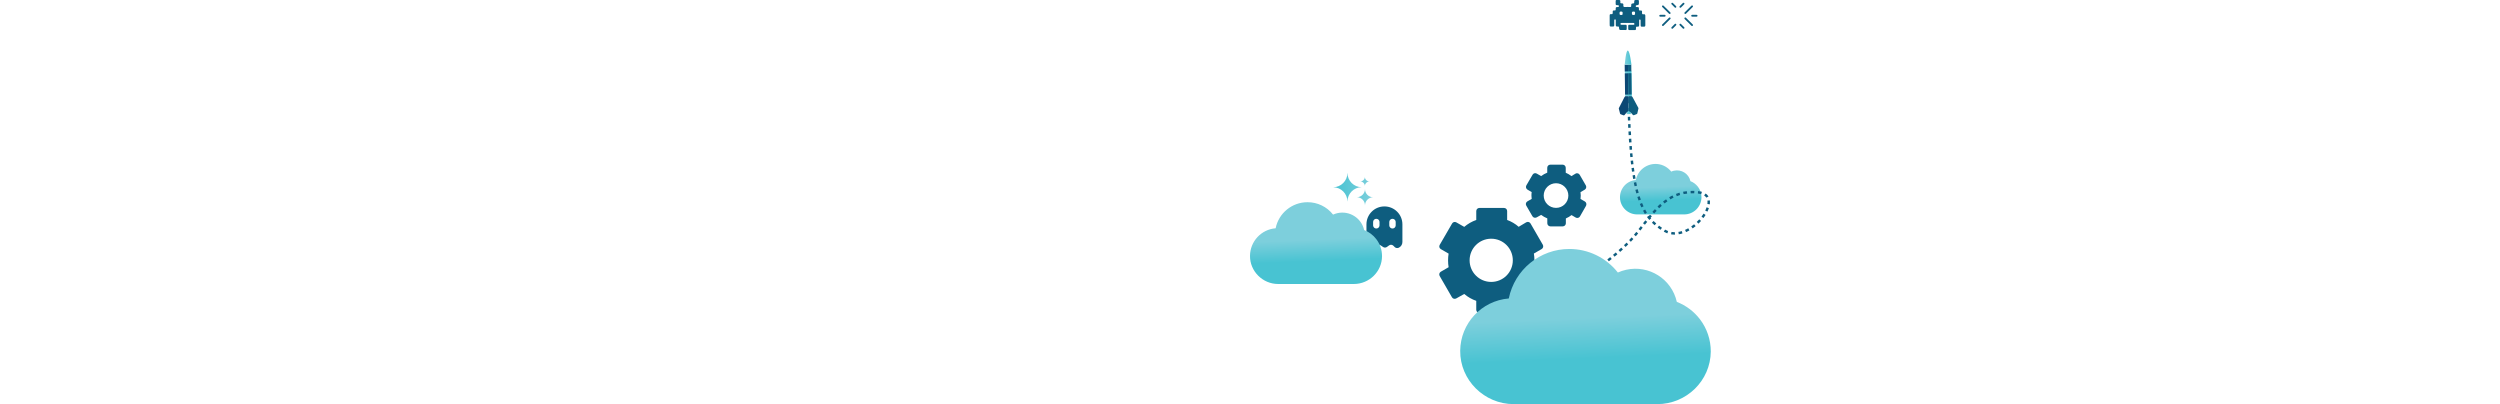 <?xml version="1.0" encoding="utf-8"?>
<!-- Generator: Adobe Illustrator 24.3.0, SVG Export Plug-In . SVG Version: 6.00 Build 0)  -->
<svg version="1.1" id="Layer_1" xmlns="http://www.w3.org/2000/svg" xmlns:xlink="http://www.w3.org/1999/xlink" x="0px" y="0px"
	 viewBox="0 0 4096 662.2" style="enable-background:new 0 0 4096 662.2;" xml:space="preserve">
<style type="text/css">
	.st0{fill:url(#SVGID_1_);}
	.st1{fill-rule:evenodd;clip-rule:evenodd;fill:none;stroke:#0E5D7F;stroke-width:4;stroke-miterlimit:10;stroke-dasharray:6;}
	.st2{fill:#0E5D7F;}
	.st3{fill:url(#SVGID_2_);}
	.st4{fill:url(#SVGID_3_);}
	.st5{fill:url(#SVGID_4_);}
	.st6{fill:url(#SVGID_5_);}
	.st7{fill:url(#SVGID_6_);}
	.st8{fill:#0C4874;}
	.st9{fill:url(#SVGID_7_);}
	.st10{fill:none;stroke:#0E5D7F;stroke-width:3;stroke-linecap:round;stroke-miterlimit:10;}
</style>
<linearGradient id="SVGID_1_" gradientUnits="userSpaceOnUse" x1="1437.658" y1="921.202" x2="1437.641" y2="921.467" gradientTransform="matrix(133.511 0 0 -82.621 -189222.078 76438.391)">
	<stop  offset="0" style="stop-color:#48C3D2"/>
	<stop  offset="0.987" style="stop-color:#7DCFDC"/>
</linearGradient>
<path class="st0" d="M2781.9,306c-3.2-4.1-7.4-7.3-12.3-9.2l0,0c-2.7-12.2-14.8-19.8-27-17.1c-1.5,0.3-3,0.8-4.4,1.5l0,0
	c-2.6-3.3-5.9-6.1-9.6-8.3c-15.8-9-35.9-3.4-44.9,12.4c-1.7,3-2.9,6.3-3.6,9.7c-15.1,1.2-26.6,14.2-25.9,29.4
	c0.7,15.2,13.3,27.1,28.5,26.9h76.5c15.6,0.1,28.3-12.4,28.5-28C2787.7,317,2785.7,310.9,2781.9,306
	C2781.9,306,2781.9,306,2781.9,306z"/>
<path class="st1" d="M2585.9,461.4c0,0,67.5-42.4,97.6-81.5s52.7-69.7,99.2-64.7s-13.2,86.5-55.1,63
	c-41.9-23.4-54.2-64.5-58.9-192.2"/>
<path class="st2" d="M2526,445.1l-12.9-7.4c0.6-3.7,0.9-7.4,0.9-11.1c0-3.7-0.3-7.5-0.9-11.2l12.8-7.4c2.4-1.4,3.2-4.5,1.9-6.9
	l-20.2-35c-0.7-1.2-1.8-2-3.1-2.4c-1.3-0.3-2.7-0.2-3.9,0.5l-12.4,7.4c-5.5-4.9-12-8.7-18.9-11.2v-14.7c0-2.8-2.3-5-5.1-5h-40.4
	c-2.8,0-5,2.2-5.1,5v14.7c-7.2,2.5-13.9,6.4-19.7,11.3l-13-7.4c-2.4-1.4-5.5-0.6-6.9,1.9l-20.3,35c-1.4,2.4-0.6,5.5,1.8,6.9
	l12.8,7.4c-0.6,3.7-0.9,7.4-0.9,11.2c0,3.7,0.3,7.5,0.9,11.1l-12.8,7.4c-2.4,1.4-3.2,4.5-1.9,6.9l20.2,35c1.4,2.4,4.5,3.2,6.9,1.9
	l13.2-7.4c5.8,5,12.5,8.8,19.7,11.3v14.7c0,2.8,2.3,5.1,5.1,5.1l0,0h40.4c2.8,0,5.1-2.3,5.1-5.1c0,0,0,0,0,0v-14.7
	c7-2.5,13.4-6.4,18.9-11.3l12.6,7.4c2.4,1.4,5.4,0.6,6.9-1.7c0,0,0-0.1,0.1-0.1l20.1-35C2529.3,449.6,2528.5,446.5,2526,445.1
	C2526.1,445.1,2526,445.1,2526,445.1L2526,445.1L2526,445.1z M2443.2,461.9c-19.6,0-35.4-15.8-35.4-35.4s15.8-35.4,35.4-35.4
	c19.6,0,35.4,15.8,35.4,35.4c0,0,0,0,0,0C2478.6,446.1,2462.8,461.9,2443.2,461.9L2443.2,461.9L2443.2,461.9z M2596.5,330l-7-4
	c0.2-1.9,0.4-3.7,0.4-5.6c0-1.9-0.1-3.7-0.4-5.6l6.9-4c2.4-1.4,3.2-4.5,1.9-6.9l-10.1-17.5c-0.7-1.2-1.8-2-3.1-2.4
	c-1.3-0.3-2.7-0.2-3.9,0.6l-6.6,3.9c-2.8-2.2-6-4.1-9.3-5.5v-8.1c0-2.8-2.3-5.1-5-5.1c0,0,0,0,0,0H2540c-2.8,0-5,2.3-5,5.1v8
	c-3.6,1.4-6.9,3.3-10,5.6l-7.2-4.1c-2.4-1.4-5.4-0.6-6.8,1.8c0,0,0,0,0,0l-10.2,17.5c-1.4,2.4-0.6,5.4,1.7,6.9c0,0,0.1,0,0.1,0.1
	l6.9,4c-0.3,1.9-0.4,3.7-0.4,5.6c0,1.9,0.1,3.7,0.4,5.6l-7,4c-2.4,1.4-3.3,4.5-1.9,6.9c0,0,0,0,0,0l10.1,17.5
	c1.4,2.4,4.4,3.2,6.9,1.9l7.4-4.1c3.1,2.3,6.5,4.3,10.1,5.7v8c0,2.8,2.3,5.1,5.1,5.1l0,0h20.2c2.8,0,5.1-2.3,5.1-5c0,0,0,0,0,0v-8
	c3.3-1.4,6.5-3.3,9.3-5.5l6.8,4c2.4,1.4,5.4,0.7,6.9-1.6c0-0.1,0.1-0.1,0.1-0.2l10-17.5C2599.8,334.4,2599,331.4,2596.5,330
	C2596.5,330,2596.5,330,2596.5,330L2596.5,330z M2549.4,340.6c-11.2,0-20.2-9.1-20.2-20.2c0-11.2,9.1-20.2,20.2-20.2
	s20.2,9.1,20.2,20.2C2569.6,331.5,2560.6,340.6,2549.4,340.6L2549.4,340.6z M2268.2,338.2L2268.2,338.2c-16.3,0-29.4,13.2-29.4,29.4
	c0,0,0,0,0,0v28.9c0,4.9,3.5,9.2,8.3,10.1c1.2,0.2,2.4-0.1,3.3-0.8l5.1-3.7c2-1.4,4.6-1.5,6.6-0.1l4,2.7c1.9,1.3,4.4,1.2,6.2-0.1
	l3.5-2.5c2.2-1.6,5.1-1.4,7.1,0.5l2.2,2.2c1.7,1.7,4.3,2.1,6.6,1.1c3.6-1.7,6-5.3,6-9.4v-28.9
	C2297.7,351.3,2284.5,338.2,2268.2,338.2C2268.2,338.2,2268.2,338.2,2268.2,338.2L2268.2,338.2z M2260.2,369.4
	c-0.1,2.9-2.6,5.2-5.5,5c-2.7-0.1-4.9-2.3-5-5v-5.9c0.1-2.9,2.6-5.2,5.5-5c2.7,0.1,4.9,2.3,5,5V369.4z M2286.7,369.4
	c-0.1,2.9-2.6,5.2-5.5,5c-2.7-0.1-4.9-2.3-5-5v-5.9c0.1-2.9,2.6-5.2,5.5-5c2.7,0.1,4.9,2.3,5,5V369.4z"/>
<linearGradient id="SVGID_2_" gradientUnits="userSpaceOnUse" x1="1444.976" y1="920.99" x2="1444.958" y2="921.255" gradientTransform="matrix(410.424 0 0 -254.17 -590453.312 234677.219)">
	<stop  offset="0" style="stop-color:#48C3D2"/>
	<stop  offset="0.987" style="stop-color:#7DCFDC"/>
</linearGradient>
<path class="st3" d="M2785,522.8c-9.8-12.7-22.8-22.4-37.7-28.2l0,0c-8.4-37.5-45.6-61-83.1-52.6c-4.7,1-9.2,2.6-13.5,4.5
	c-19.2-24.4-48.5-38.6-79.5-38.6c-48.1,0-89.6,33.9-99.2,81.1c-44.7,3.7-79.2,40.8-79.6,85.7c-0.4,48.1,39.5,87.4,87.6,87.4h235.3
	c47.8,0,87.3-38.4,87.6-86.2C2803,556.7,2796.7,538,2785,522.8L2785,522.8z"/>
<linearGradient id="SVGID_3_" gradientUnits="userSpaceOnUse" x1="1441.809" y1="921.081" x2="1441.792" y2="921.346" gradientTransform="matrix(216.298 0 0 -133.96 -309703.125 123814.844)">
	<stop  offset="0" style="stop-color:#48C3D2"/>
	<stop  offset="0.987" style="stop-color:#7DCFDC"/>
</linearGradient>
<path class="st4" d="M2254.9,391.8c-5.1-6.7-12-11.9-19.9-14.9c-4.4-19.7-24-32.1-43.7-27.7c-2.5,0.6-4.9,1.4-7.2,2.4
	c-10.1-12.9-25.6-20.4-41.9-20.3c-25.4,0-47.2,17.9-52.2,42.7c-23.6,1.9-41.8,21.5-42,45.2c-0.2,25.3,20.8,46.1,46.1,46.1h124
	c25.2,0,46-20.2,46.2-45.4C2264.4,409.6,2261.1,399.8,2254.9,391.8L2254.9,391.8z"/>
<linearGradient id="SVGID_4_" gradientUnits="userSpaceOnUse" x1="2184.48" y1="309.921" x2="2249.61" y2="309.921">
	<stop  offset="0" style="stop-color:#48C3D2"/>
	<stop  offset="0.987" style="stop-color:#7DCFDC"/>
</linearGradient>
<path class="st5" d="M2236.2,304.9L2236.2,304.9c0-4.2,3.4-7.5,7.6-7.6l0,0c-4.2,0-7.6-3.4-7.6-7.6l0,0c0,4.2-3.4,7.5-7.6,7.6l0,0
	C2232.8,297.3,2236.2,300.7,2236.2,304.9L2236.2,304.9z M2236.4,309.8L2236.4,309.8c-0.1,7.3-6,13.2-13.2,13.3l0,0
	c7.3,0.1,13.2,6.1,13.2,13.4l0,0c0.1-7.3,6-13.2,13.3-13.3l0,0C2242.3,323.1,2236.4,317.1,2236.4,309.8L2236.4,309.8L2236.4,309.8z
	 M2230.9,306.7c-12.8-0.1-23.1-10.5-23.2-23.2l-0.1,0.1c-0.1,12.7-10.4,23-23.2,23.2l0,0c12.8,0.1,23.1,10.5,23.2,23.2l0.1-0.1
	C2207.9,317.1,2218.2,306.8,2230.9,306.7L2230.9,306.7L2230.9,306.7z"/>
<g>
	
		<linearGradient id="SVGID_5_" gradientUnits="userSpaceOnUse" x1="740.569" y1="862.649" x2="747.467" y2="862.649" gradientTransform="matrix(-1 1.180553e-02 1.180553e-02 1 3402.124 -689.427)">
		<stop  offset="5.051200e-04" style="stop-color:#46C2D2"/>
		<stop  offset="0.987" style="stop-color:#7DCFDB"/>
	</linearGradient>
	<polygon class="st6" points="2665,187 2671.8,186.9 2671.7,176.9 2664.8,177 	"/>
	
		<linearGradient id="SVGID_6_" gradientUnits="userSpaceOnUse" x1="738.583" y1="817.836" x2="749.413" y2="817.836" gradientTransform="matrix(-1 1.180553e-02 1.180553e-02 1 3402.124 -689.427)">
		<stop  offset="5.051200e-04" style="stop-color:#46C2D2"/>
		<stop  offset="0.987" style="stop-color:#7DCFDB"/>
	</linearGradient>
	<polygon class="st7" points="2662.7,158.2 2673.5,158.1 2673,116 2662.2,116.2 	"/>
	
		<rect x="2662.4" y="120" transform="matrix(-1 1.180553e-02 -1.180553e-02 -1 5331.706 243.542)" class="st8" width="5.4" height="34.9"/>
	
		<rect x="2667.8" y="120" transform="matrix(-1 1.180553e-02 -1.180553e-02 -1 5342.514 243.35)" class="st2" width="5.4" height="34.9"/>
	
		<rect x="2662.1" y="105.9" transform="matrix(-1 1.180553e-02 -1.180553e-02 -1 5330.764 191.464)" class="st8" width="5.4" height="11.1"/>
	
		<rect x="2667.5" y="105.9" transform="matrix(-1 1.180553e-02 -1.180553e-02 -1 5341.572 191.279)" class="st2" width="5.4" height="11.1"/>
	
		<linearGradient id="SVGID_7_" gradientUnits="userSpaceOnUse" x1="738.593" y1="775.032" x2="749.423" y2="775.032" gradientTransform="matrix(-1 1.180553e-02 1.180553e-02 1 3402.124 -689.427)">
		<stop  offset="5.051200e-04" style="stop-color:#46C2D2"/>
		<stop  offset="0.987" style="stop-color:#7DCFDB"/>
	</linearGradient>
	<path class="st9" d="M2672.9,105.8L2662,106c0,0,1.8-24.1,5.1-23.1S2672.9,105.8,2672.9,105.8z"/>
	<g>
		<g>
			<path class="st8" d="M2668.1,159.7l0.2,20.3c0,0.9,0.1,1.7-0.6,2.2c-0.5,0.3-1.8,1-2.7,2.2c-1.4,1.9-2.7,3.3-3.4,4.1
				c-0.5,0.5-1.2,0.7-1.8,0.4l-4.5-1.7c-0.5-0.2-0.9-0.6-1-1.2l-2-7.8c-0.1-0.4-0.1-0.8,0.1-1.2l9.2-18c0.3-0.6,0.9-0.9,1.5-0.9
				l3.4,0C2667.3,158,2668.1,158.8,2668.1,159.7z"/>
		</g>
		
			<rect x="2662.7" y="158" transform="matrix(-1 1.180553e-02 -1.180553e-02 -1 5332.609 295.673)" class="st8" width="5.4" height="11.1"/>
		
			<rect x="2668.1" y="158" transform="matrix(-1 1.180553e-02 -1.180553e-02 -1 5343.418 295.481)" class="st8" width="5.4" height="11.1"/>
	</g>
	<path class="st2" d="M2668.1,159.7l0.2,20.3c0,0.9-0.1,1.7,0.7,2.2c0.5,0.3,1.8,0.9,2.8,2.1c1.5,1.8,2.8,3.2,3.5,4
		c0.5,0.5,1.2,0.6,1.8,0.4l4.5-1.8c0.5-0.2,0.9-0.7,1-1.2l1.8-7.9c0.1-0.4,0-0.8-0.2-1.2l-9.6-17.8c-0.3-0.6-0.9-0.9-1.5-0.9l-3.4,0
		C2668.8,158,2668.1,158.8,2668.1,159.7z"/>
</g>
<g>
	<line class="st10" x1="2779.7" y1="25.8" x2="2772.4" y2="25.8"/>
	<line class="st10" x1="2727.4" y1="25.8" x2="2720.1" y2="25.8"/>
	<line class="st10" x1="2724.5" y1="10.4" x2="2735.6" y2="21.4"/>
	<line class="st10" x1="2772.3" y1="10.4" x2="2761.2" y2="21.4"/>
	<line class="st10" x1="2745" y1="11.2" x2="2739.8" y2="6"/>
	<line class="st10" x1="2753.1" y1="11.2" x2="2758.3" y2="6"/>
	<line class="st10" x1="2724.5" y1="41.1" x2="2735.6" y2="30.1"/>
	<line class="st10" x1="2772.3" y1="41.1" x2="2761.2" y2="30.1"/>
	<line class="st10" x1="2745" y1="40.4" x2="2739.8" y2="45.6"/>
	<line class="st10" x1="2753.1" y1="40.4" x2="2758.3" y2="45.6"/>
</g>
<path class="st2" d="M2693.6,23.4c-3.2,0.6-3.6-1.1-3.3-3.7c0.2-1.6-0.3-2.8-2.3-2.5c-2.5,0.4-3.1-0.7-2.8-2.9
	c0.3-2-0.7-2.9-2.7-2.7c-0.4,0-0.8,0-1.2,0c-1.1,0-1.3-0.7-1.3-1.6c0-0.9,0.3-1.2,1.3-1.4c3.9-0.5,3.9-0.5,3.9-4.6
	c0-0.7,0-1.5,0-2.2c0-1.2-0.5-1.8-1.7-1.8c-0.7,0-1.5,0-2.2,0c-3.7,0-3.7,0-3.8,3.6c0,0.9,0.2,1.7-1.2,1.9c-3.7,0.5-3.7,0.5-3.7,4.1
	c0,1.5-0.5,2-2,1.9c-2.6-0.1-5.2-0.2-7.8,0c-2.4,0.2-3.4-0.5-3.1-3c0.3-1.8-0.4-3.3-2.6-3c-2.1,0.3-2.6-0.7-2.3-2.5
	c0.3-2.3-0.5-3.2-2.9-3.1c-5.2,0.2-4.8-0.6-4.8,4.9c0,3.6,0,3.7,3.5,3.7c1.1,0,1.8,0.2,1.8,1.6c0,1.3-0.7,1.4-1.7,1.4
	c-3.5,0.2-3.5,0.2-3.5,3.7c0,1.2-0.1,1.9-1.6,1.9c-3.3,0-3.4,0.1-3.3,3.5c0.1,2-0.4,2.9-2.5,2.6c-2.1-0.3-2.6,0.7-2.5,2.7
	c0.1,4.2,0,8.4,0,12.7c0,5.8,0,4.7,5.1,4.9c1.9,0.1,2.5-0.8,2.4-2.4c0-2.6,0-5.2,0-7.8c0-1,0.3-1.5,1.4-1.5c1.1,0,1.1,0.8,1.1,1.5
	c0,2.2,0,4.4,0,6.6c0,3.4,0.1,3.5,3.5,3.6c0.9,0,1.7-0.2,1.8,1.3c0.3,4.4,0.4,4.4,4.7,4.4c0.6,0,1.1,0,1.7,0
	c7.2-0.1,6.1,1.2,6.2-6.6c0-1.5-0.6-2-2-2c-2.2,0-4.4,0-6.6,0c-1.1,0-1.6-0.3-1.6-1.5c0-1.2,0.6-1.5,1.6-1.5c3.2,0,6.5,0,9.7,0
	c3.3,0,6.6,0,10,0c1.2,0,1.5,0.6,1.5,1.7c0,1.1-0.5,1.4-1.5,1.3c-0.8,0-1.6,0-2.4,0c-7.5,0.2-6-1.3-6.2,6.5c0,1.6,0.6,2.2,2.2,2.2
	c2.3,0,4.7,0,7,0c3.5,0,3.6,0,3.5-3.5c0-1.7,0.4-2.4,2.2-2.1c2.4,0.4,3.1-0.9,3-3.1c-0.1-2.3,0-4.7,0-7.1c0-0.8,0-1.5,1.1-1.5
	c1.1,0,1.3,0.6,1.3,1.5c0,1.6,0,3.2,0,4.9c-0.1,6.6,0.4,5,5.2,5.3c1.9,0.1,2.5-0.8,2.5-2.4c0-5.3,0-10.5,0-15.8
	C2695.4,24,2694.9,23.1,2693.6,23.4z M2656.1,24.6c-2.2,0-2.7-0.8-2.6-2.8c0.1-1.7-0.1-3,2.4-2.9c2.1,0.1,3,0.6,2.5,2.7
	C2658.8,23.5,2658.5,24.6,2656.1,24.6z M2676.4,24.6c-2.5,0.1-2.6-1-2.7-3c-0.1-2.2,0.6-2.6,2.7-2.7c2.3,0,2.8,0.9,2.4,2.8
	C2679.2,23.7,2678.6,24.5,2676.4,24.6z"/>
</svg>
